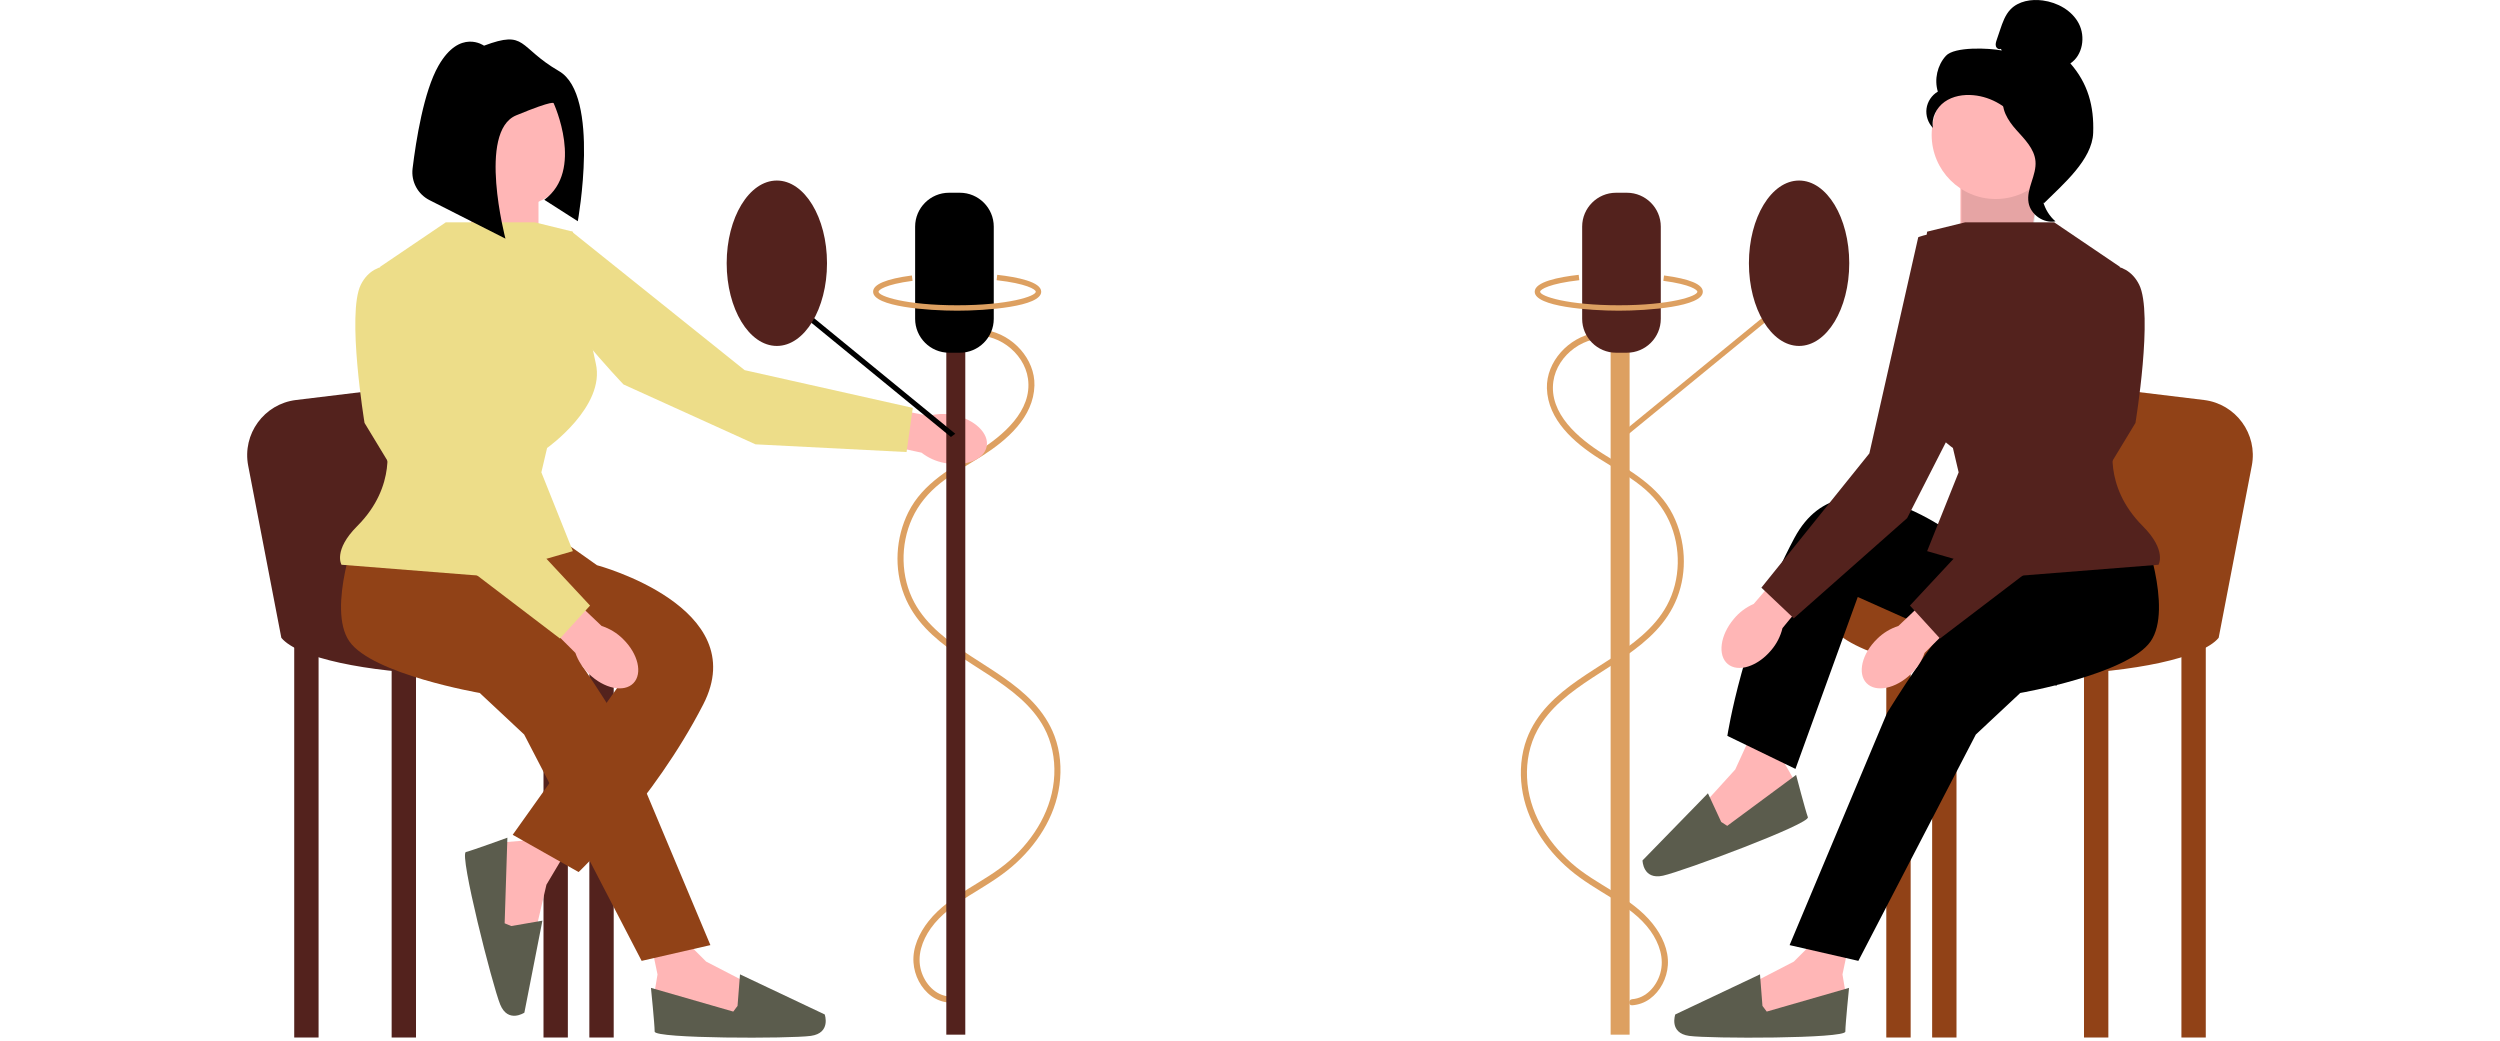 <svg width="922" height="384" viewBox="0 0 922 384" fill="none" xmlns="http://www.w3.org/2000/svg">
<path d="M357.258 124.175C367.078 121.963 377.727 129.784 379.119 139.65C380.799 151.555 369.782 160.7 360.861 166.337C351.045 172.54 340.395 178.081 334.99 188.925C330.319 198.296 329.642 209.707 333.483 219.484C340.918 238.408 362.171 244.921 376.275 257.564C379.724 260.655 382.784 264.176 385 268.261C387.908 273.623 389.099 279.741 388.824 285.811C388.266 298.167 381.578 309.195 372.498 317.263C363.148 325.572 350.382 329.755 342.474 339.713C339.082 343.983 336.514 349.382 336.896 354.961C337.228 359.789 339.623 364.547 343.573 367.408C345.498 368.801 347.716 369.582 350.081 369.754C351.525 369.86 351.518 367.609 350.081 367.504C344.928 367.128 341.097 362.754 339.713 358.028C338.102 352.526 340.072 346.864 343.287 342.343C346.95 337.192 352.218 333.545 357.518 330.255C362.89 326.922 368.352 323.77 373.177 319.649C382.216 311.928 389.117 301.43 390.734 289.495C391.555 283.442 391.053 277.147 388.893 271.408C387.159 266.799 384.416 262.673 381.06 259.087C374.479 252.057 365.987 247.182 358.007 241.948C350.021 236.711 341.852 230.814 337.213 222.222C332.131 212.807 331.975 200.903 336.389 191.202C338.752 186.008 342.365 181.725 346.811 178.181C351.654 174.321 357.141 171.37 362.351 168.055C371.425 162.282 381.173 153.842 381.5 142.205C381.778 132.345 373.416 123.431 363.911 121.821C361.487 121.41 359.059 121.465 356.66 122.005C355.248 122.323 355.845 124.493 357.258 124.175L357.258 124.175Z" fill="#DDA061"/>
<path d="M594.742 125.175C584.922 122.963 574.272 130.784 572.88 140.65C571.2 152.555 582.218 161.7 591.138 167.337C600.954 173.54 611.604 179.081 617.009 189.925C621.68 199.296 622.357 210.707 618.516 220.484C611.082 239.408 589.828 245.921 575.724 258.564C572.275 261.655 569.216 265.176 567 269.261C564.091 274.623 562.901 280.741 563.175 286.811C563.733 299.167 570.421 310.195 579.501 318.263C588.852 326.572 601.617 330.755 609.526 340.713C612.917 344.983 615.486 350.382 615.103 355.961C614.772 360.789 612.376 365.547 608.426 368.408C606.502 369.801 604.283 370.582 601.919 370.754C600.474 370.86 600.481 368.609 601.919 368.504C607.071 368.128 610.903 363.754 612.286 359.028C613.898 353.526 611.928 347.864 608.712 343.343C605.05 338.192 599.781 334.545 594.481 331.255C589.109 327.922 583.648 324.77 578.822 320.649C569.783 312.928 562.883 302.43 561.265 290.495C560.444 284.442 560.946 278.147 563.106 272.408C564.841 267.799 567.583 263.673 570.94 260.087C577.52 253.057 586.013 248.182 593.993 242.948C601.978 237.711 610.148 231.814 614.786 223.222C619.869 213.807 620.024 201.903 615.61 192.202C613.247 187.008 609.635 182.725 605.188 179.181C600.346 175.321 594.859 172.37 589.648 169.055C580.575 163.282 570.827 154.842 570.499 143.205C570.221 133.345 578.583 124.431 588.089 122.821C590.513 122.41 592.94 122.465 595.34 123.005C596.752 123.323 596.154 125.493 594.742 125.175V125.175Z" fill="#DDA061"/>
<path d="M753 60.583L748.361 92.361L723 92.89V65.164L753 60.583Z" fill="#FFB6B6"/>
<path opacity="0.1" d="M753 60.583L748.766 93.361L723.405 93.89V66.164L753 60.583Z" fill="black"/>
<path d="M108.51 382.635H117.492L117.492 237.338H108.51L108.51 382.635Z" fill="#53221D"/>
<path d="M144.438 382.635H153.42L153.42 237.338H144.438L144.438 382.635Z" fill="#53221D"/>
<path d="M200.443 382.635H209.425L209.425 237.338H200.443L200.443 382.635Z" fill="#53221D"/>
<path d="M217.351 382.635H226.333L226.333 237.338H217.351L217.351 382.635Z" fill="#53221D"/>
<path d="M103.755 235.224L91.532 171.745C89.285 160.074 97.399 148.944 109.198 147.514L174.554 139.592C174.554 139.592 183.536 213.034 183.536 209.335C183.536 205.637 272.564 218.581 239.277 237.074C205.991 255.566 116.171 250.282 103.755 235.224H103.755Z" fill="#53221D"/>
<path d="M249.345 343.56L260.413 354.628L275.697 362.534L274.116 376.238L245.128 373.075L241.439 365.697L242.493 359.372L240.385 349.358L249.345 343.56Z" fill="#FFB6B6"/>
<path d="M272.008 370.967L272.913 359.339L304.158 374.129C304.158 374.129 306.578 380.981 299.044 382.035C291.509 383.089 241.439 383.089 241.439 380.454C241.439 377.819 240.069 364.327 240.069 364.327L270.427 373.075L272.008 370.967V370.967Z" fill="#5B5C4D"/>
<path d="M209.536 312.817L201.53 326.268L197.627 343.028L183.956 344.866L179.891 315.99L186.135 310.599L192.525 310.065L201.713 305.559L209.536 312.817Z" fill="#FFB6B6"/>
<path d="M188.545 341.526L200.039 339.543L193.388 373.466C193.388 373.466 187.342 377.497 184.467 370.453C181.592 363.41 169.276 314.878 171.831 314.229C174.385 313.581 187.125 308.935 187.125 308.935L186.113 340.512L188.545 341.526V341.526Z" fill="#5B5C4D"/>
<path d="M174.818 61.132L173.233 93.361L198.594 93.89V66.164L174.818 61.132Z" fill="#FFB6B6"/>
<path d="M132.022 194.277C132.022 194.277 120.398 224.393 128.851 236.545C137.305 248.697 176.932 255.566 176.932 255.566L193.311 270.888L236.636 354.368L261.997 348.556L226.068 262.963C226.068 262.963 204.934 228.62 197.009 223.865C189.084 219.11 174.326 201.256 174.326 201.256L132.022 194.277H132.022Z" fill="#914217"/>
<path d="M203.878 196.919L220.153 208.445C220.153 208.445 277.847 223.865 259.355 259.793C240.863 295.721 213.388 321.61 213.388 321.61L189.084 307.873L228.182 252.924L159.496 211.184L203.878 196.919V196.919Z" fill="#914217"/>
<path d="M351.811 153.107C359.46 154.646 364.865 159.839 363.885 164.706C362.905 169.573 355.911 172.27 348.26 170.73C345.196 170.157 342.313 168.858 339.853 166.942L307.53 160.012L310.303 147.237L342.591 153.348C345.601 152.532 348.763 152.449 351.811 153.107V153.107Z" fill="#FFB6B6"/>
<path d="M229.756 235.661C235.346 241.103 237.069 248.398 233.605 251.955C230.142 255.512 222.803 253.983 217.212 248.538C214.949 246.394 213.232 243.739 212.205 240.795L188.812 217.439L198.071 208.211L221.88 230.861C224.851 231.809 227.552 233.455 229.756 235.661Z" fill="#FFB6B6"/>
<path d="M197.273 82.002H164.394L140.211 98.381L142.324 162.84C142.324 162.84 146.743 179.027 131.757 194.013C122.775 202.995 125.945 208.278 125.945 208.278L179.309 212.505L211.274 203.259L199.65 174.2L201.764 165.218C201.764 165.218 223.426 149.895 219.728 134.045C216.029 118.194 211.274 85.436 211.274 85.436L197.273 82.002V82.002Z" fill="#EDDD89"/>
<path d="M174.29 176.841L150.514 98.645C150.514 98.645 138.362 94.418 133.079 104.985C127.795 115.552 134.441 155.971 134.441 155.971L162.138 201.674L206.52 235.489L217.615 223.336L174.29 176.841V176.841Z" fill="#EDDD89"/>
<path d="M274.626 136.512L210.849 85.4C210.849 85.4 198.433 88.774 200.039 100.478C201.645 112.183 229.954 141.789 229.954 141.789L278.619 163.868L334.342 166.715L336.638 150.421L274.626 136.512L274.626 136.512Z" fill="#EDDD89"/>
<path d="M189.876 76.19C202.132 76.19 212.067 66.255 212.067 53.999C212.067 41.743 202.132 31.808 189.876 31.808C177.621 31.808 167.686 41.743 167.686 53.999C167.686 66.255 177.621 76.19 189.876 76.19Z" fill="#FFB6B6"/>
<path d="M813.49 237.338H804.508V382.635H813.49V237.338Z" fill="#914217"/>
<path d="M777.562 237.338H768.58V382.635H777.562V237.338Z" fill="#914217"/>
<path d="M721.556 237.338H712.574V382.635H721.556V237.338Z" fill="#914217"/>
<path d="M704.649 237.338H695.667V382.635H704.649V237.338Z" fill="#914217"/>
<path d="M818.245 235.224L830.468 171.745C832.715 160.074 824.601 148.944 812.802 147.514L747.446 139.592C747.446 139.592 738.464 213.034 738.464 209.335C738.464 205.637 649.436 218.581 682.723 237.074C716.009 255.566 805.829 250.282 818.245 235.224V235.224Z" fill="#914217"/>
<path d="M672.654 343.56L661.586 354.628L646.302 362.534L647.883 376.238L676.871 373.075L680.56 365.697L679.506 359.372L681.614 349.358L672.654 343.56Z" fill="#FFB6B6"/>
<path d="M649.991 370.967L649.086 359.339L617.841 374.129C617.841 374.129 615.421 380.981 622.956 382.035C630.49 383.089 680.56 383.089 680.56 380.454C680.56 377.819 681.93 364.327 681.93 364.327L651.572 373.075L649.991 370.967V370.967Z" fill="#5B5C4D"/>
<path d="M646.47 269.559L639.956 283.792L628.389 296.533L634.65 308.824L660.715 295.751L661.599 287.548L658.405 281.988L656.889 271.868L646.47 269.559Z" fill="#FFB6B6"/>
<path d="M634.788 303.149L629.884 292.567L605.759 317.326C605.759 317.326 605.881 324.591 613.31 322.951C620.739 321.311 667.665 303.849 666.746 301.379C665.827 298.91 662.405 285.787 662.405 285.787L637.005 304.574L634.788 303.149V303.149Z" fill="#5B5C4D"/>
<path d="M789.978 194.277C789.978 194.277 801.602 224.393 793.148 236.545C784.694 248.697 745.068 255.566 745.068 255.566L728.689 270.888L685.364 354.368L660.003 348.556L695.931 262.963C695.931 262.963 717.065 228.62 724.99 223.865C732.916 219.11 747.673 201.256 747.673 201.256L789.978 194.277H789.978Z" fill="black"/>
<path d="M745.03 208.318L726.294 201.482C726.294 201.482 680.806 162.788 661.765 198.428C642.723 234.068 637.047 271.39 637.047 271.39L662.166 283.573L685.139 220.167L758.529 252.938L745.03 208.318V208.318Z" fill="black"/>
<path d="M639.405 228.289C634.383 234.259 633.392 241.689 637.192 244.885C640.992 248.08 648.142 245.831 653.165 239.858C655.205 237.499 656.649 234.687 657.379 231.656L678.338 206.092L668.208 197.83L646.766 222.731C643.904 223.969 641.379 225.875 639.405 228.289L639.405 228.289Z" fill="#FFB6B6"/>
<path d="M692.243 235.661C686.653 241.103 684.93 248.398 688.394 251.955C691.858 255.512 699.196 253.983 704.787 248.538C707.05 246.394 708.767 243.739 709.794 240.795L733.188 217.439L723.928 208.211L700.12 230.861C697.149 231.809 694.448 233.455 692.243 235.661Z" fill="#FFB6B6"/>
<path d="M724.727 82.002H757.605L781.789 98.381L779.675 162.84C779.675 162.84 775.256 179.027 790.242 194.013C799.224 202.995 796.054 208.278 796.054 208.278L742.691 212.505L710.725 203.259L722.349 174.2L720.236 165.218C720.236 165.218 698.573 149.895 702.272 134.045C705.97 118.194 710.725 85.436 710.725 85.436L724.727 82.002V82.002Z" fill="#53221D"/>
<path d="M747.71 176.841L771.486 98.645C771.486 98.645 783.638 94.418 788.921 104.985C794.205 115.552 787.559 155.971 787.559 155.971L759.862 201.674L715.48 235.489L704.385 223.336L747.71 176.841V176.841Z" fill="#53221D"/>
<path d="M689.424 167.207L707.447 87.488C707.447 87.488 719.259 82.388 725.297 92.542C731.336 102.697 727.649 143.492 727.649 143.492L703.351 191.089L661.548 228.044L649.598 216.732L689.424 167.207V167.207Z" fill="#53221D"/>
<path d="M356 125.583H349V381.583H356V125.583Z" fill="#53221D"/>
<path d="M350.697 161.165L287.197 109.18L288.802 107.985L352.302 159.969L350.697 161.165Z" fill="black"/>
<path d="M354 130.083H350C343.107 130.083 337.5 124.475 337.5 117.583V83.583C337.5 76.69 343.107 71.083 350 71.083H354C360.893 71.083 366.5 76.69 366.5 83.583V117.583C366.5 124.475 360.893 130.083 354 130.083Z" fill="black"/>
<path d="M286.5 127.583C296.717 127.583 305 113.927 305 97.083C305 80.238 296.717 66.583 286.5 66.583C276.283 66.583 268 80.238 268 97.083C268 113.927 276.283 127.583 286.5 127.583Z" fill="#53221D"/>
<path d="M353 114.583C342.278 114.583 322 113.12 322 107.583C322 104.864 326.812 102.847 336.301 101.589L336.563 103.571C326.308 104.932 324 106.974 324 107.583C324 109.28 334.236 112.583 353 112.583C371.764 112.583 382 109.28 382 107.583C382 106.728 378.469 104.566 367.554 103.341L367.777 101.353C375.178 102.184 384 103.939 384 107.583C384 113.12 363.722 114.583 353 114.583V114.583Z" fill="#DDA061"/>
<path d="M594 381.583H601V125.583H594V381.583Z" fill="#DDA061"/>
<path d="M599.302 161.165L662.802 109.18L661.197 107.985L597.697 159.969L599.302 161.165Z" fill="#DDA061"/>
<path d="M583.5 117.583V83.583C583.5 76.69 589.107 71.083 596 71.083H600C606.893 71.083 612.5 76.69 612.5 83.583V117.583C612.5 124.475 606.893 130.083 600 130.083H596C589.107 130.083 583.5 124.475 583.5 117.583V117.583Z" fill="#53221D"/>
<path d="M663.5 127.583C673.717 127.583 682 113.927 682 97.083C682 80.238 673.717 66.583 663.5 66.583C653.283 66.583 645 80.238 645 97.083C645 113.927 653.283 127.583 663.5 127.583Z" fill="#53221D"/>
<path d="M597 114.583C586.278 114.583 566 113.12 566 107.583C566 103.939 574.822 102.184 582.223 101.353L582.446 103.341C571.531 104.566 568 106.728 568 107.583C568 109.28 578.236 112.583 597 112.583C615.764 112.583 626 109.28 626 107.583C626 106.974 623.692 104.932 613.437 103.571L613.699 101.589C623.188 102.847 628 104.864 628 107.583C628 113.12 607.722 114.583 597 114.583V114.583Z" fill="#DDA061"/>
<path d="M736.023 73.395C749.071 73.395 759.648 62.818 759.648 49.77C759.648 36.722 749.071 26.145 736.023 26.145C722.976 26.145 712.398 36.722 712.398 49.77C712.398 62.818 722.976 73.395 736.023 73.395Z" fill="#FFB6B6"/>
<path d="M737.909 18.008C737.226 18.407 736.31 17.803 736.091 17.043C735.871 16.282 736.127 15.475 736.38 14.725L737.655 10.949C738.559 8.272 739.518 5.5 741.476 3.462C744.431 0.386 749.128 -0.396 753.355 0.171C758.785 0.899 764.141 3.839 766.666 8.7C769.19 13.562 768.115 20.345 763.554 23.378C770.055 30.829 772.321 39.134 771.964 49.016C771.606 58.898 760.836 67.993 753.813 74.955C752.245 74.004 750.819 69.549 751.682 67.93C752.544 66.311 751.308 64.436 752.377 62.945C753.445 61.454 754.338 63.828 753.258 62.346C752.577 61.41 755.237 59.258 754.224 58.699C749.325 55.991 747.695 49.884 744.618 45.208C740.907 39.568 734.555 35.748 727.833 35.114C724.13 34.765 720.219 35.398 717.184 37.547C714.149 39.697 712.184 43.539 712.888 47.191C711.065 45.34 710.158 42.628 710.5 40.053C710.842 37.478 712.426 35.096 714.669 33.786C713.306 29.276 714.474 24.088 717.639 20.598C720.805 17.108 733.645 17.703 738.267 18.621" fill="black"/>
<path d="M738.627 35.251C744.748 35.912 749.167 41.214 752.899 46.11C755.05 48.932 757.303 52.049 757.249 55.597C757.194 59.184 754.796 62.261 753.65 65.66C751.776 71.216 753.602 77.827 758.062 81.635C753.655 82.471 748.891 79.167 748.131 74.746C747.245 69.6 751.146 64.634 750.684 59.433C750.277 54.851 746.666 51.324 743.596 47.898C740.526 44.472 737.643 39.926 739.055 35.548" fill="black"/>
<path d="M178.502 16.848C178.502 16.848 169.606 10.424 161.699 24.261C156.298 33.713 153.433 51.697 152.16 62.147C151.574 66.956 154.067 71.613 158.388 73.804L186.409 88.012C186.409 88.012 176.031 48.476 190.362 42.546C204.694 36.616 204.2 38.098 204.2 38.098C204.2 38.098 215.566 62.808 200.74 73.68L213.095 81.587C213.095 81.587 221.496 35.133 206.176 26.238C190.856 17.342 194.316 10.918 178.502 16.848V16.848Z" fill="black"/>
</svg>
